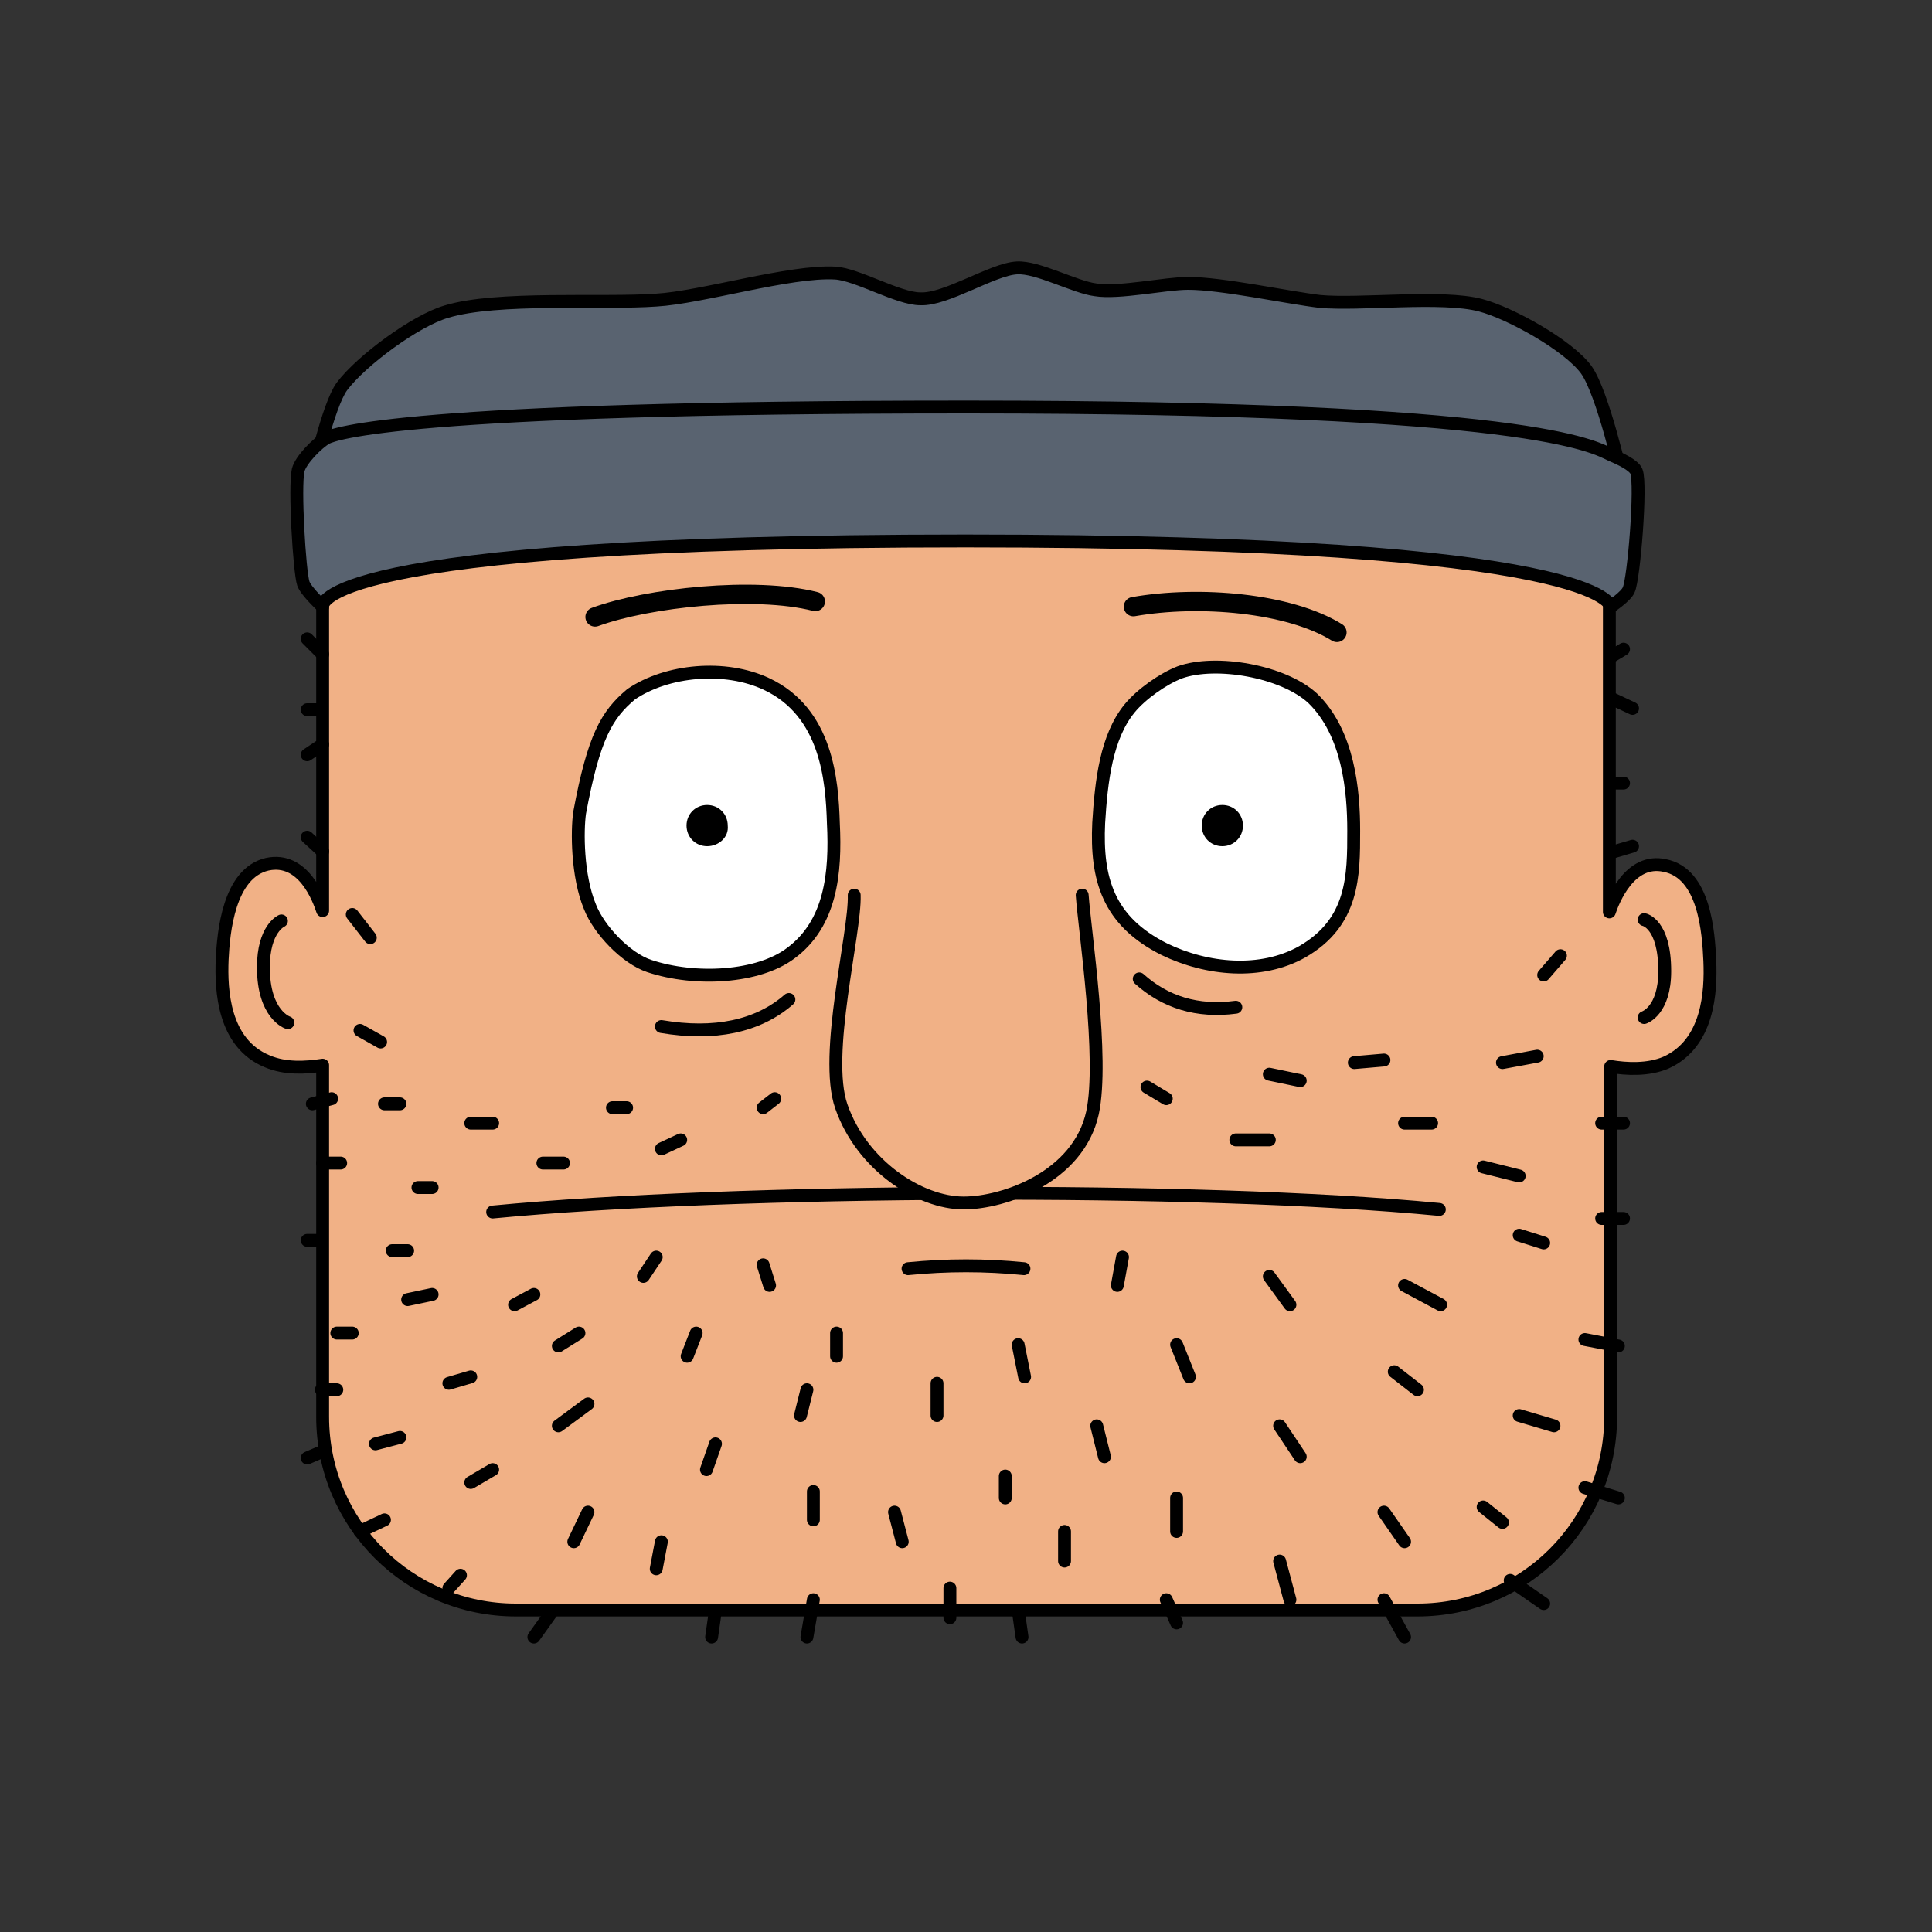 <?xml version="1.0" encoding="utf-8"?>
<!-- Generator: Adobe Illustrator 23.0.6, SVG Export Plug-In . SVG Version: 6.00 Build 0)  -->
<svg version="1.1" id="Layer_1" xmlns="http://www.w3.org/2000/svg" xmlns:xlink="http://www.w3.org/1999/xlink" x="0px" y="0px"
	 viewBox="0 0 150 150" style="enable-background:new 0 0 150 150;" xml:space="preserve">
<rect x="0" y="0" width="150" height="150" fill="#333333" stroke="none"/>
<style type="text/css">
	.st0{fill:#F1B186;stroke:#000000;stroke-linecap:round;stroke-linejoin:round;stroke-miterlimit:10;}
	.st1{fill:none;stroke:#000000;stroke-linecap:round;stroke-linejoin:round;stroke-miterlimit:10;}
	.st2{fill:#FFFFFF;stroke:#000000;stroke-linecap:round;stroke-linejoin:round;stroke-miterlimit:10;}
	.st3{fill:none;stroke:#000000;stroke-width:1.5;stroke-linecap:round;stroke-linejoin:round;stroke-miterlimit:10;}
	.st4{fill:#596370;stroke:#000000;stroke-linecap:round;stroke-linejoin:round;stroke-miterlimit:10;}
</style>
<title>Z</title>
<path class="st0" d="M132.75,74.6c-0.1-2.2-0.4-6.8-3.5-7.4c-2.7-0.6-4,2.7-4.3,3.6V40c0-8.3-6.7-15-15-15h-69.9
	c-8.3,0-15,6.7-15,15v30.7c-0.3-0.9-1.5-4.2-4.3-3.6c-3,0.7-3.4,5.3-3.5,7.4c-0.1,2.4,0.1,6.5,3.5,7.9c1.4,0.6,3,0.5,4.3,0.3V110
	c0,8.3,6.7,15,15,15h70c8.3,0,15-6.7,15-15V82.8c1.2,0.2,2.9,0.3,4.3-0.3C132.65,81,132.85,77,132.75,74.6z"/>
<path class="st1" d="M38.25,94.1c18.7-1.8,54.8-2,73.5-0.2"/>
<path class="st1" d="M70.5,98.5c3-0.3,6-0.3,9,0"/>
<path class="st0" d="M66.321,69.5c0.1,2.9-2.4,12.4-1,16.4c1.6,4.6,6.1,7.5,9.5,7.5c3.1,0,8.9-2,10-7c0.9-4.2-0.6-14.1-0.8-16.9"/>
<g>
	<g>
		<path class="st2" d="M45.002,63.1c1.1-5.9,2.1-7.6,4-9.2c2.8-1.9,7.3-2.3,10.5-0.8c4.7,2.2,5.1,7.5,5.2,10.8
			c0.2,3.9-0.2,7.8-3.3,10.1c-2.5,1.9-7.4,2.2-11,1c-1.8-0.6-3.9-2.8-4.6-4.6C44.802,68,44.802,64.5,45.002,63.1z"/>
		<path d="M54.902,65.7c-0.9,0-1.6-0.7-1.6-1.6s0.7-1.6,1.6-1.6s1.6,0.7,1.6,1.6C56.602,65,55.802,65.7,54.902,65.7z"/>
	</g>
	<g>
		<path class="st2" d="M105.102,64.5c0-3.1-0.4-7.6-3.2-10.3c-2.3-2.1-7.5-3-10.3-2c-1.3,0.5-3,1.7-3.9,2.8
			c-1.8,2.2-2.2,5.6-2.4,8.9c-0.2,4.3,0.7,7.6,5.1,9.8c3.3,1.6,7.5,2,10.7,0.2C105.102,71.6,105.102,68,105.102,64.5z"/>
		<path d="M94.902,65.7c-0.9,0-1.6-0.7-1.6-1.6s0.7-1.6,1.6-1.6s1.6,0.7,1.6,1.6C96.502,65,95.802,65.7,94.902,65.7z"/>
	</g>
</g>
<g>
	<path class="st3" d="M46.2,47.9c4.1-1.5,12.4-2.4,17.1-1.2"/>
	<path class="st3" d="M88,47.1c5.1-0.9,12.1-0.3,15.8,2"/>
</g>
<g>
	<path class="st1" d="M51.35,79.7c4.1,0.7,7.5,0,9.9-2.1"/>
	<path class="st1" d="M88.45,76c2,1.8,4.5,2.6,7.5,2.2"/>
</g>
<path class="st1" d="M21.85,71.5c0,0-1.4,0.6-1.4,3.6c0,3.7,1.9,4.3,1.9,4.3"/>
<path class="st1" d="M127.65,71.4c0,0,1.6,0.3,1.6,4c0,3.1-1.6,3.6-1.6,3.6"/>
<g>
	<path class="st4" d="M24.25,37.1c0,0,1.2-5.6,2.3-7.1c1.5-2,5.7-5.1,8.1-5.8c3.9-1.2,12.2-0.6,16.3-0.9c3.5-0.2,10.4-2.3,13.9-2.1
		c1.7,0.1,4.9,2,6.6,2c2,0.1,5.6-2.3,7.5-2.4c1.6-0.1,4.5,1.5,6.1,1.7c1.8,0.3,5.4-0.5,7.2-0.5c2.6,0,7.7,1.1,10.2,1.4
		c3.1,0.3,9.5-0.5,12.5,0.3c2.3,0.6,6.8,3.1,8.2,5c1.3,1.8,2.8,8.5,2.8,8.5H24.25V37.1z"/>
	<path class="st4" d="M125.05,47.1c0,0-0.1-5.1-50.1-5.1c-51.2,0-49.9,5.1-49.9,5.1s-1.3-1.2-1.5-1.8c-0.3-0.9-0.7-7.5-0.4-8.8
		c0.2-0.8,1.5-2.1,2.2-2.5c0.6-0.3,5.8-2.4,49.7-2.4c44,0,48.7,3.1,50,3.7c0.7,0.3,1.8,0.8,2,1.3c0.4,1-0.2,8.4-0.6,9.2
		C126.25,46.3,125.05,47.1,125.05,47.1z"/>
</g>
<line class="st1" x1="60.15" y1="85.3" x2="59.25" y2="86"/>
<line class="st1" x1="48.65" y1="86" x2="47.55" y2="86"/>
<line class="st1" x1="52.85" y1="88.5" x2="51.35" y2="89.2"/>
<line class="st1" x1="38.25" y1="87.2" x2="36.55" y2="87.2"/>
<line class="st1" x1="29.55" y1="80.9" x2="27.95" y2="80"/>
<line class="st1" x1="31.05" y1="85.7" x2="29.85" y2="85.7"/>
<line class="st1" x1="33.55" y1="92.2" x2="32.45" y2="92.2"/>
<line class="st1" x1="26.45" y1="90.3" x2="25.05" y2="90.3"/>
<line class="st1" x1="25.75" y1="85.3" x2="24.25" y2="85.7"/>
<line class="st1" x1="24.95" y1="96.3" x2="23.85" y2="96.3"/>
<line class="st1" x1="31.65" y1="97.1" x2="30.45" y2="97.1"/>
<line class="st1" x1="41.45" y1="100.5" x2="39.95" y2="101.3"/>
<line class="st1" x1="33.55" y1="100.5" x2="31.65" y2="100.9"/>
<line class="st1" x1="27.35" y1="103.5" x2="26.15" y2="103.5"/>
<line class="st1" x1="26.15" y1="107.9" x2="24.95" y2="107.9"/>
<line class="st1" x1="36.55" y1="106.9" x2="34.85" y2="107.4"/>
<line class="st1" x1="31.05" y1="111.6" x2="29.15" y2="112.1"/>
<line class="st1" x1="25.25" y1="112.6" x2="23.85" y2="113.2"/>
<line class="st1" x1="44.95" y1="103.5" x2="43.35" y2="104.5"/>
<line class="st1" x1="50.95" y1="97.6" x2="49.95" y2="99.1"/>
<line class="st1" x1="59.25" y1="98.2" x2="59.75" y2="99.8"/>
<line class="st1" x1="54.05" y1="103.5" x2="53.35" y2="105.3"/>
<line class="st1" x1="45.65" y1="109" x2="43.35" y2="110.7"/>
<line class="st1" x1="38.25" y1="114.1" x2="36.55" y2="115.1"/>
<line class="st1" x1="29.85" y1="118" x2="27.95" y2="118.9"/>
<line class="st1" x1="35.75" y1="122.3" x2="34.85" y2="123.3"/>
<line class="st1" x1="45.65" y1="117.4" x2="44.55" y2="119.7"/>
<line class="st1" x1="55.55" y1="112.1" x2="54.85" y2="114.1"/>
<line class="st1" x1="51.35" y1="119.7" x2="50.95" y2="121.8"/>
<line class="st1" x1="55.55" y1="125" x2="55.25" y2="127.1"/>
<line class="st1" x1="42.95" y1="125" x2="41.45" y2="127.1"/>
<line class="st1" x1="63.15" y1="115.8" x2="63.15" y2="118"/>
<line class="st1" x1="64.95" y1="103.5" x2="64.95" y2="105.3"/>
<line class="st1" x1="72.75" y1="107.4" x2="72.75" y2="109.9"/>
<line class="st1" x1="69.45" y1="117.4" x2="70.05" y2="119.7"/>
<line class="st1" x1="63.15" y1="124.2" x2="62.65" y2="127.1"/>
<line class="st1" x1="78.05" y1="114.6" x2="78.05" y2="116.3"/>
<line class="st1" x1="62.65" y1="107.9" x2="62.15" y2="109.9"/>
<line class="st1" x1="79.05" y1="104.4" x2="79.55" y2="106.9"/>
<line class="st1" x1="87.15" y1="97.6" x2="86.75" y2="99.8"/>
<line class="st1" x1="85.15" y1="110.7" x2="85.75" y2="113.1"/>
<line class="st1" x1="82.65" y1="118.9" x2="82.65" y2="121.2"/>
<line class="st1" x1="73.75" y1="123.3" x2="73.75" y2="125.6"/>
<line class="st1" x1="90.55" y1="124.2" x2="91.35" y2="126"/>
<line class="st1" x1="91.35" y1="116.3" x2="91.35" y2="118.9"/>
<line class="st1" x1="91.35" y1="104.4" x2="92.35" y2="106.9"/>
<line class="st1" x1="98.55" y1="99.1" x2="100.15" y2="101.3"/>
<line class="st1" x1="99.35" y1="110.7" x2="100.95" y2="113.1"/>
<line class="st1" x1="99.35" y1="121.2" x2="100.15" y2="124.2"/>
<line class="st1" x1="107.45" y1="117.4" x2="109.05" y2="119.7"/>
<line class="st1" x1="107.45" y1="124.2" x2="109.05" y2="127.1"/>
<line class="st1" x1="115.15" y1="117" x2="116.65" y2="118.2"/>
<line class="st1" x1="117.25" y1="122.7" x2="119.85" y2="124.5"/>
<line class="st1" x1="89.05" y1="84.4" x2="90.55" y2="85.3"/>
<line class="st1" x1="95.95" y1="88.5" x2="98.55" y2="88.5"/>
<line class="st1" x1="98.55" y1="83.4" x2="100.95" y2="83.9"/>
<line class="st1" x1="109.05" y1="87.2" x2="111.15" y2="87.2"/>
<line class="st1" x1="116.65" y1="82.5" x2="119.35" y2="82"/>
<line class="st1" x1="115.15" y1="90.6" x2="117.95" y2="91.3"/>
<line class="st1" x1="108.25" y1="106.5" x2="110.05" y2="107.9"/>
<line class="st1" x1="109.05" y1="99.8" x2="111.85" y2="101.3"/>
<line class="st1" x1="117.95" y1="109.9" x2="120.65" y2="110.7"/>
<line class="st1" x1="123.05" y1="104" x2="125.65" y2="104.5"/>
<line class="st1" x1="123.05" y1="115.5" x2="125.65" y2="116.3"/>
<line class="st1" x1="117.95" y1="95.9" x2="119.85" y2="96.5"/>
<line class="st1" x1="124.35" y1="87.2" x2="126.05" y2="87.2"/>
<line class="st1" x1="43.75" y1="90.3" x2="42.15" y2="90.3"/>
<line class="st1" x1="105.15" y1="82.5" x2="107.45" y2="82.3"/>
<line class="st1" x1="119.85" y1="75.7" x2="121.15" y2="74.2"/>
<line class="st1" x1="28.75" y1="72.8" x2="27.35" y2="71"/>
<line class="st1" x1="25.05" y1="66.1" x2="23.85" y2="65"/>
<line class="st1" x1="25.05" y1="57.8" x2="23.85" y2="58.6"/>
<line class="st1" x1="24.95" y1="55.1" x2="23.85" y2="55.1"/>
<line class="st1" x1="25.05" y1="50.8" x2="23.85" y2="49.6"/>
<line class="st1" x1="125.05" y1="66.2" x2="126.75" y2="65.7"/>
<line class="st1" x1="125.05" y1="60.8" x2="126.05" y2="60.8"/>
<line class="st1" x1="125.05" y1="54.2" x2="126.75" y2="55"/>
<line class="st1" x1="125.05" y1="51" x2="126.05" y2="50.4"/>
<line class="st1" x1="79.05" y1="125" x2="79.35" y2="127.1"/>
<line class="st1" x1="124.35" y1="94.6" x2="126.05" y2="94.6"/>
</svg>

